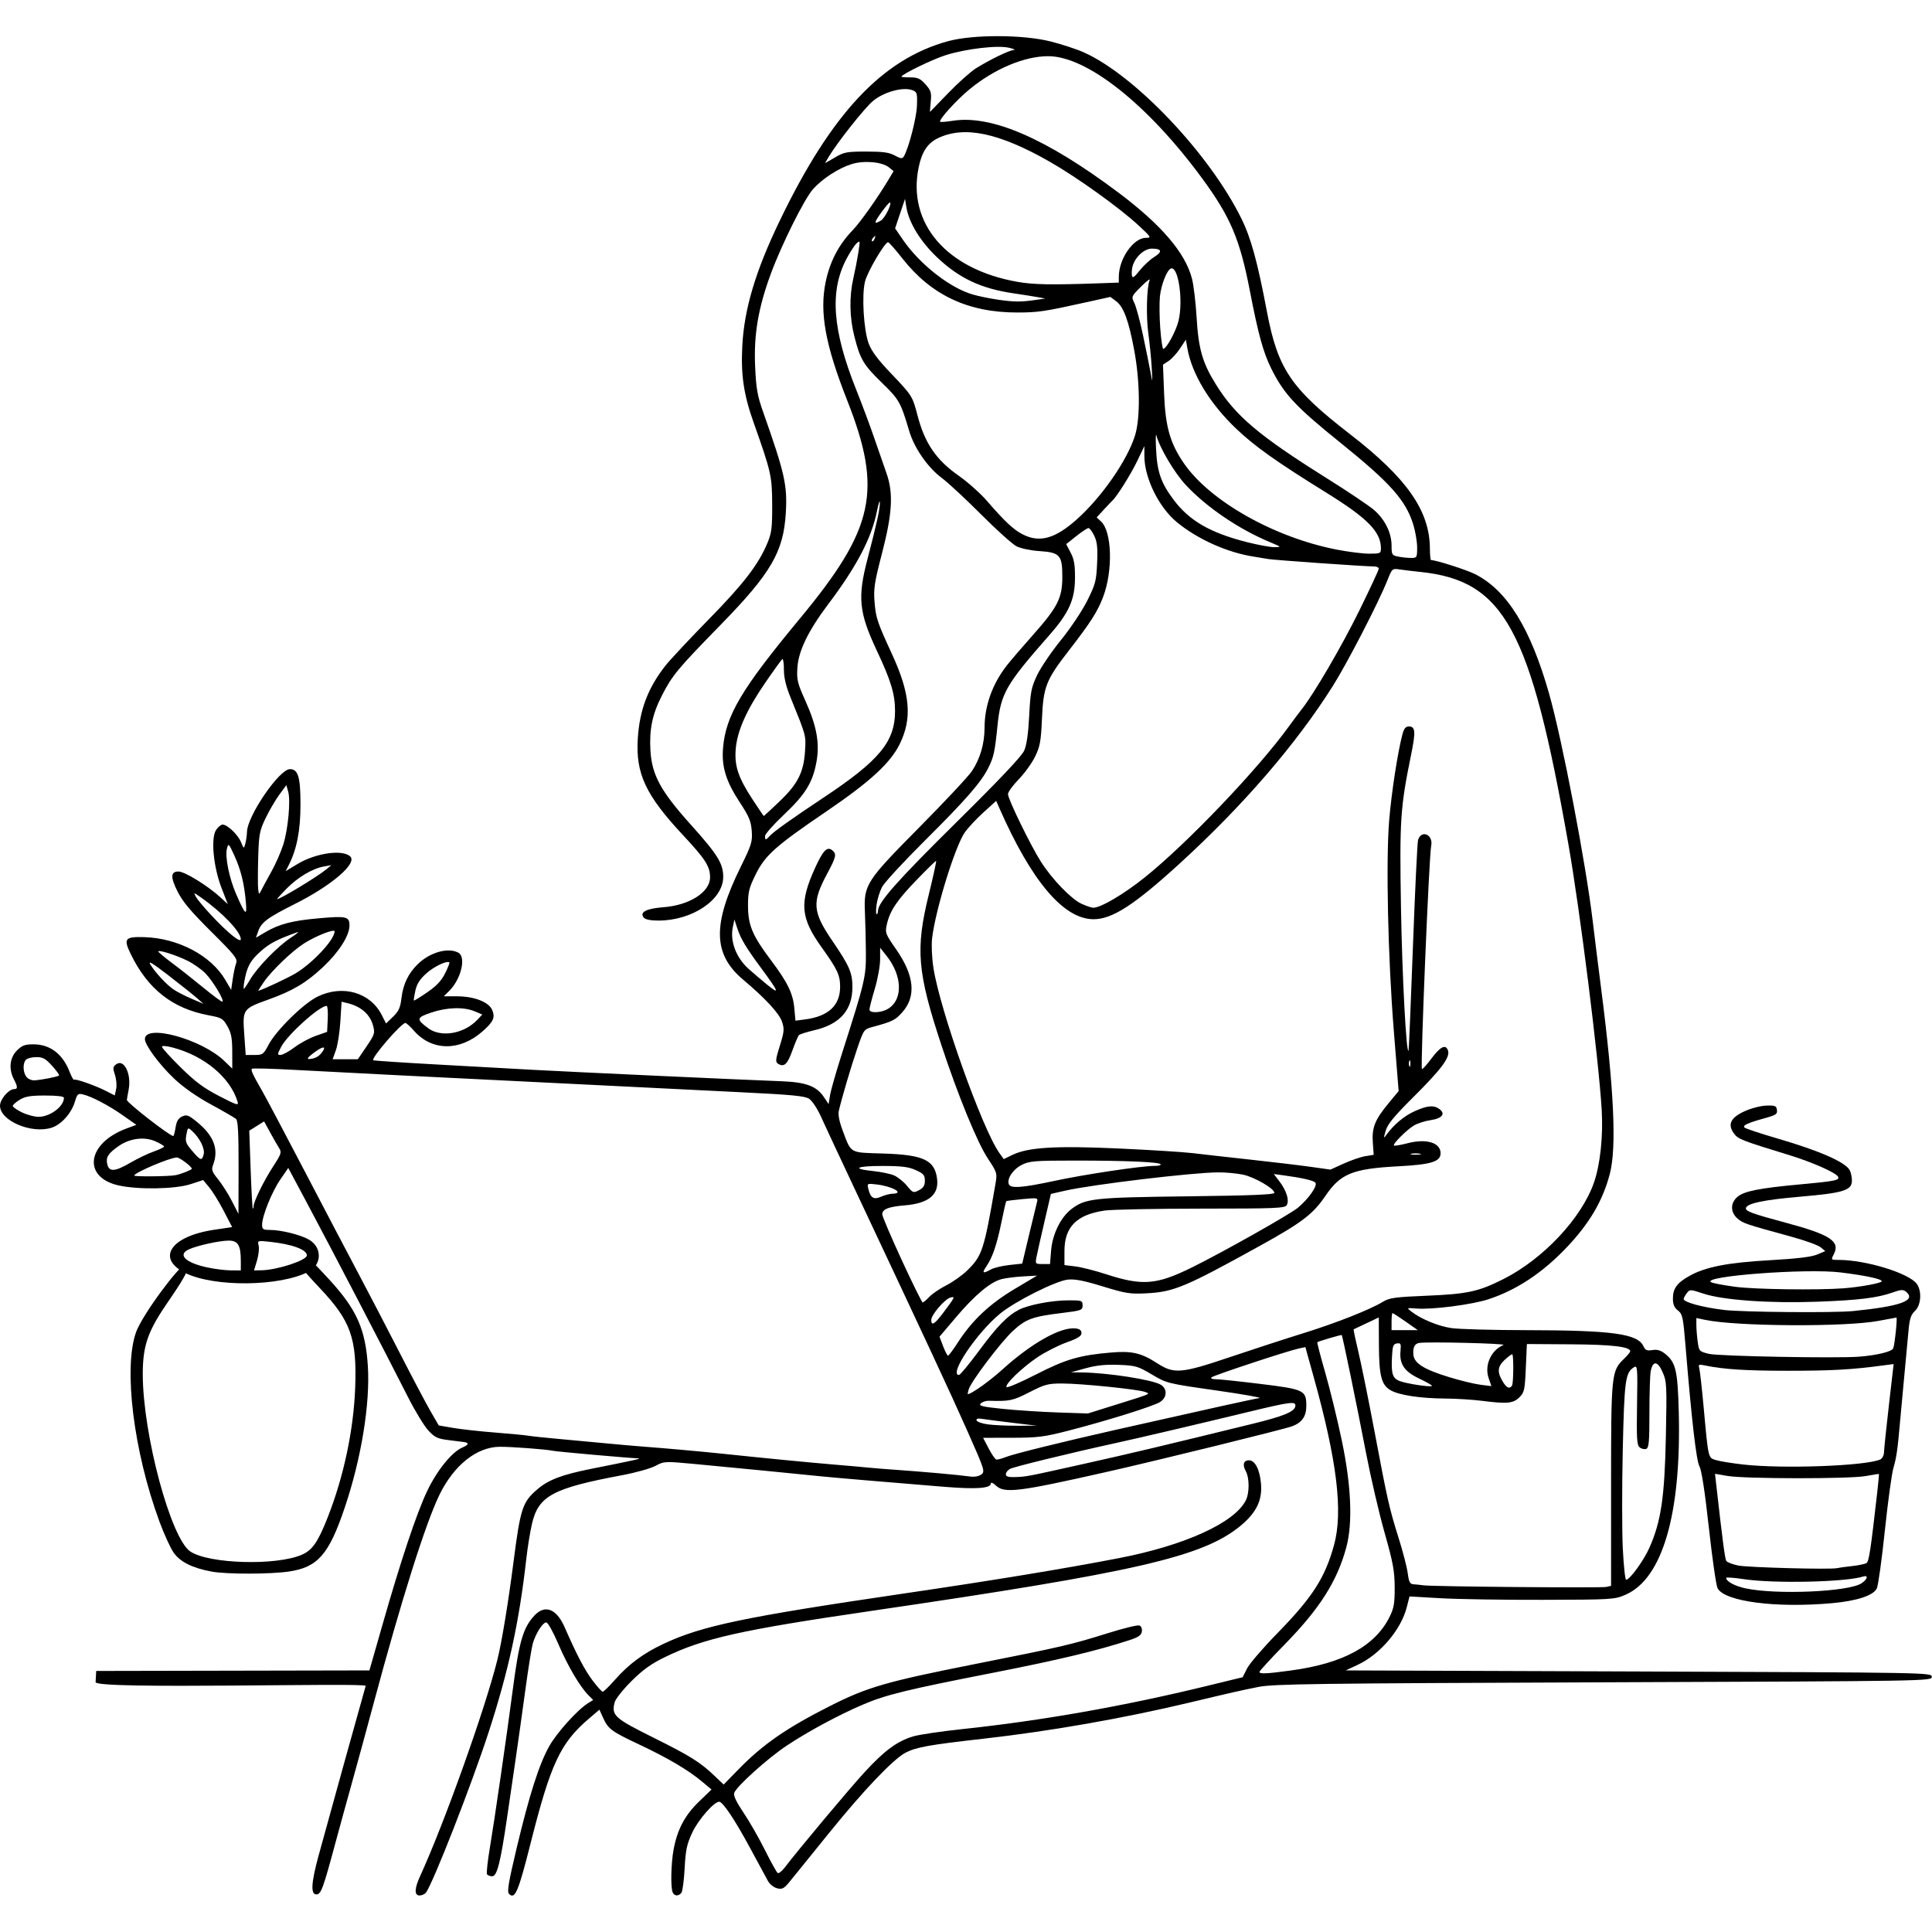 <svg xmlns="http://www.w3.org/2000/svg" xmlns:xlink="http://www.w3.org/1999/xlink" width="500" zoomAndPan="magnify" viewBox="0 0 375 375" height="500" preserveAspectRatio="xMidYMid meet" version="1.2"><g id="e01813aaf7"><path style=" stroke:none;fill-rule:nonzero;fill:#000000;fill-opacity:1;" d="M 132.258 367.395 C 132.484 367.109 132.766 364.965 132.891 362.633 C 133.078 359.055 133.309 357.969 134.367 355.703 C 135.535 353.203 138.609 349.688 139.602 349.715 C 140.309 349.734 142.68 353.289 145.621 358.746 C 147.176 361.621 148.723 364.484 149.062 365.102 C 149.402 365.719 150.199 366.355 150.832 366.516 C 151.832 366.766 152.16 366.586 153.312 365.184 C 154.039 364.293 157.453 360.074 160.898 355.812 C 167.602 347.508 173.453 341.371 175.793 340.18 C 177.891 339.113 180.344 338.676 190.84 337.488 C 203.945 336.008 218.023 333.535 231.016 330.438 C 238.855 328.566 240.953 328.09 244.25 327.434 C 247.16 326.852 255.246 326.742 311.258 326.535 C 374.602 326.301 374.957 326.293 374.957 325.469 C 374.957 324.648 374.613 324.641 318.082 324.434 L 261.211 324.227 L 263.535 323.137 C 267.887 321.094 271.926 316.352 273.051 311.965 L 273.586 309.867 L 279.602 310.215 C 282.906 310.406 291.848 310.547 299.469 310.527 C 312.98 310.492 313.383 310.465 315.516 309.535 C 322.695 306.41 326.355 293.859 325.848 274.078 C 325.641 265.977 325.266 264.398 323.16 262.742 C 322.336 262.09 321.652 261.895 320.719 262.047 C 319.668 262.219 319.348 262.082 319 261.32 C 317.887 258.875 313.02 258.207 296.16 258.184 C 289.676 258.176 283.188 257.996 281.738 257.785 C 279.168 257.414 275.801 256.023 273.926 254.559 C 273.004 253.84 273.012 253.832 274.922 253.984 C 278.016 254.23 285.781 253.227 288.977 252.164 C 294.336 250.383 299.262 247.145 303.84 242.383 C 308.465 237.574 311.105 233.109 312.484 227.77 C 313.805 222.645 313.277 211.398 310.812 192.141 C 310.227 187.586 309.484 181.625 309.16 178.891 C 307.805 167.504 303.227 143.613 300.68 134.645 C 297.078 121.949 292.531 114.594 286.34 111.453 C 284.668 110.605 278.742 108.711 277.762 108.711 C 277.645 108.711 277.547 107.73 277.543 106.535 C 277.527 99.168 273.125 92.848 262.039 84.273 C 250.566 75.402 248.02 71.641 245.902 60.441 C 244.082 50.828 242.809 46.184 240.965 42.441 C 234.77 29.871 220.309 14.613 210.375 10.168 C 208.988 9.547 206.082 8.59 203.922 8.047 C 198.559 6.695 188.848 6.672 184.008 7.996 C 171.238 11.496 161.375 22.023 151.332 42.875 C 146.664 52.57 144.461 59.922 144.082 67.098 C 143.781 72.742 144.344 76.566 146.273 82.004 C 149.684 91.621 149.855 92.383 149.879 97.945 C 149.898 102.395 149.773 103.43 148.977 105.348 C 147.223 109.562 144.387 113.262 137.566 120.219 C 133.832 124.027 130.051 128.074 129.156 129.211 C 125.766 133.527 124.148 137.793 123.797 143.332 C 123.367 150.18 125.309 154.324 132.59 162.121 C 136.91 166.75 137.824 168.176 137.824 170.289 C 137.824 173.164 133.848 175.707 128.758 176.094 C 125.438 176.344 124.086 177.062 124.953 178.109 C 125.262 178.477 126.277 178.684 127.789 178.684 C 134.324 178.684 140.312 174.691 140.375 170.285 C 140.41 167.668 139.32 165.891 134.141 160.129 C 128.227 153.551 126.523 150.426 126.246 145.637 C 126.012 141.555 126.625 138.621 128.469 135.016 C 130.488 131.07 131.5 129.855 139.816 121.34 C 149.664 111.258 152.078 107.117 152.527 99.539 C 152.844 94.188 152.312 91.824 148.113 79.934 C 146.992 76.762 146.762 75.43 146.566 71.031 C 146.301 64.949 147.168 59.82 149.578 53.242 C 151.691 47.488 156.141 38.559 157.832 36.684 C 159.684 34.633 162.801 32.621 165.344 31.84 C 167.727 31.105 171.227 31.418 172.543 32.484 L 173.445 33.219 L 172.449 34.883 C 170.254 38.547 166.969 43.168 165.453 44.738 C 162.805 47.473 161.094 50.754 160.27 54.68 C 159.035 60.578 160.176 66.898 164.418 77.656 C 171.348 95.223 169.758 102.578 155.23 120.098 C 143.906 133.75 140.871 138.867 140.344 145.168 C 140.035 148.816 140.906 151.648 143.598 155.746 C 145.391 158.477 145.773 159.395 145.914 161.293 C 146.062 163.383 145.887 163.961 143.754 168.293 C 138.258 179.441 138.387 185.215 144.23 190.141 C 148.574 193.797 151.262 196.711 151.801 198.344 C 152.262 199.746 152.211 200.285 151.359 203 C 150.535 205.629 150.484 206.125 150.996 206.457 C 152.168 207.207 152.844 206.602 153.789 203.938 C 154.316 202.461 154.895 201.102 155.074 200.918 C 155.258 200.734 156.598 200.309 158.051 199.969 C 163.027 198.812 165.453 196.066 165.453 191.586 C 165.453 188.812 164.879 187.492 161.578 182.648 C 157.715 176.984 157.566 175.164 160.52 169.648 C 162.297 166.328 162.426 165.77 161.574 165.066 C 160.566 164.227 159.781 165.008 158.227 168.418 C 155.125 175.215 155.355 178.125 159.461 183.852 C 162.551 188.16 163.066 189.262 163.066 191.551 C 163.066 195.148 160.793 197.273 156.305 197.863 L 154.398 198.113 L 154.18 195.719 C 153.918 192.812 152.883 190.691 149.617 186.344 C 146.043 181.594 145.195 179.574 145.188 175.816 C 145.188 173.113 145.367 172.379 146.691 169.695 C 148.512 166.008 150.543 164.199 160.375 157.516 C 168.867 151.742 172.816 148.117 174.637 144.418 C 177.094 139.422 176.68 134.641 173.121 126.93 C 170.277 120.762 169.996 119.918 169.746 116.809 C 169.543 114.27 169.734 113.023 171.207 107.355 C 173.215 99.602 173.43 95.684 172.055 91.824 C 171.59 90.523 170.539 87.5 169.723 85.109 C 168.906 82.715 167.324 78.477 166.207 75.684 C 161.562 64.078 160.996 56.504 164.301 50.246 C 164.984 48.949 165.867 47.594 166.266 47.234 C 166.945 46.617 166.965 46.715 166.613 48.973 C 166.41 50.285 165.973 52.539 165.641 53.977 C 164.816 57.562 164.887 61.605 165.844 65.348 C 166.973 69.77 167.602 70.82 171.227 74.344 C 174.516 77.535 174.816 78.066 176.473 83.645 C 177.457 86.965 180.062 90.727 182.785 92.758 C 184.016 93.672 187.457 96.871 190.438 99.859 C 193.418 102.848 196.508 105.625 197.305 106.031 C 198.121 106.449 200.051 106.855 201.734 106.965 C 205.738 107.227 206.195 107.738 206.195 111.961 C 206.195 116.09 205.309 117.832 200.414 123.344 C 198.359 125.656 196.098 128.293 195.391 129.207 C 192.605 132.789 191.113 136.984 191.102 141.242 C 191.098 144.355 190.246 147.273 188.645 149.676 C 187.969 150.688 183.438 155.531 178.578 160.441 C 168.074 171.047 167.648 171.707 167.879 177.027 C 167.965 178.965 168.051 182.504 168.07 184.895 C 168.105 189.621 167.883 190.57 163.402 204.562 C 162.309 207.98 161.281 211.57 161.121 212.539 L 160.828 214.305 L 159.93 212.953 C 158.508 210.816 156.441 210.047 151.633 209.867 C 143.66 209.57 111.016 208.066 103.613 207.66 C 99.52 207.434 90.863 206.953 84.383 206.594 C 77.898 206.234 72.527 205.875 72.445 205.793 C 72.012 205.363 77.887 198.559 78.691 198.559 C 78.879 198.559 79.629 199.242 80.359 200.074 C 83.82 204.023 89.23 204.078 93.629 200.215 C 95.766 198.336 96.145 197.512 95.543 196.055 C 94.891 194.488 92.055 193.383 88.672 193.383 L 86.133 193.383 L 87.18 192.348 C 89.504 190.043 90.531 185.754 88.957 184.91 C 86.984 183.852 83.5 184.824 81.141 187.09 C 79.273 188.883 78.246 191.008 77.922 193.738 C 77.707 195.582 77.395 196.27 76.297 197.336 L 74.934 198.656 L 74.094 197.004 C 71.848 192.602 66.469 191.07 61.609 193.457 C 58.879 194.797 53.586 200.012 52.117 202.805 C 51.141 204.664 50.992 204.77 49.387 204.77 L 47.691 204.77 L 47.41 200.781 C 47.066 195.887 47.117 195.809 52.062 194.027 C 56.887 192.285 59.402 190.789 62.691 187.711 C 65.781 184.816 67.828 181.605 67.832 179.645 C 67.836 177.887 67.27 177.758 61.801 178.246 C 56.711 178.699 54.203 179.355 51.52 180.926 L 49.676 182.012 L 50.094 180.812 C 50.719 179.012 51.855 178.16 57.289 175.43 C 64.355 171.879 69.344 167.609 68 166.262 C 66.559 164.82 61.312 165.555 57.754 167.699 L 55.441 169.094 L 56.008 167.988 C 57.605 164.879 58.324 161.219 58.324 156.168 C 58.324 150.812 57.867 149.289 56.273 149.289 C 54.223 149.289 48.039 158.309 47.941 161.453 C 47.918 162.164 47.77 163.203 47.613 163.766 C 47.332 164.785 47.328 164.785 46.773 163.449 C 46.172 161.992 44.133 160.051 43.203 160.051 C 42.883 160.051 42.312 160.527 41.934 161.105 C 40.891 162.699 41.422 168.289 43.004 172.363 L 44.219 175.496 L 42.895 174.27 C 40.398 171.965 35.871 169.16 34.637 169.16 C 33.129 169.16 33.066 170.223 34.406 172.93 C 35.414 174.969 36.922 176.777 40.953 180.789 C 45.645 185.453 46.152 186.098 45.832 186.969 C 45.633 187.504 45.336 188.887 45.172 190.039 L 44.867 192.137 L 43.738 190.207 C 40.965 185.465 34.578 182.094 28 181.898 C 24.23 181.789 23.918 182.184 25.391 185.211 C 28.703 192.008 33.496 195.766 40.535 197.074 C 43.035 197.539 43.289 197.688 44.148 199.207 C 44.887 200.512 45.074 201.496 45.078 204.129 L 45.086 207.422 L 43.535 205.926 C 39.164 201.703 28.125 198.668 28.125 201.688 C 28.125 202.855 30.973 206.691 33.84 209.398 C 35.617 211.07 38.191 212.871 40.957 214.375 C 43.344 215.672 45.523 216.934 45.809 217.184 C 46.195 217.523 46.32 219.934 46.309 226.629 L 46.285 235.617 L 45.016 233.133 C 44.32 231.77 43.117 229.871 42.348 228.922 C 41.133 227.426 41 227.047 41.363 226.102 C 42.5 223.102 41.527 220.469 38.293 217.82 C 36.598 216.426 36.258 216.297 35.359 216.707 C 34.617 217.047 34.273 217.613 34.078 218.836 C 33.934 219.754 33.73 220.504 33.629 220.504 C 32.949 220.504 24.598 214.008 24.625 213.5 C 24.633 213.367 24.789 212.473 24.969 211.508 C 25.547 208.465 24.078 205.461 22.559 206.574 C 21.902 207.051 21.871 207.301 22.312 208.637 C 22.59 209.473 22.691 210.711 22.543 211.391 L 22.273 212.625 L 20.566 211.75 C 18.473 210.684 14.613 209.328 14.363 209.578 C 14.266 209.676 13.871 208.961 13.492 207.988 C 12.145 204.551 9.699 202.703 6.484 202.703 C 4.828 202.703 4.281 202.906 3.277 203.91 C 1.887 205.305 1.656 207.492 2.691 209.477 C 3.457 210.945 3.469 211.395 2.75 211.395 C 1.691 211.395 0 213.379 0 214.617 C 0 217.551 6.164 220.16 10.055 218.875 C 11.914 218.262 13.871 216.07 14.531 213.859 C 14.988 212.336 15.141 212.195 16.102 212.426 C 17.816 212.832 21.109 214.559 23.883 216.512 L 26.465 218.328 L 24.504 219.059 C 16.867 221.906 15.957 228.488 22.984 230.082 C 26.766 230.941 34.023 230.82 36.984 229.848 L 39.43 229.047 L 40.602 230.453 C 41.246 231.227 42.516 233.281 43.418 235.02 L 45.059 238.18 L 41.539 238.703 C 33.098 239.961 30.254 244.258 35.984 247.094 C 41.582 249.863 54.32 249.727 59.895 246.84 C 62.496 245.492 62.555 242.121 60 240.629 C 58.391 239.688 54.605 238.738 52.43 238.73 C 51.059 238.727 50.875 238.605 50.875 237.707 C 50.875 236.027 52.777 231.312 54.418 228.93 L 55.953 226.699 L 59.441 233.23 C 64.57 242.836 74.277 261.477 79.301 271.383 C 80.617 273.973 82.344 276.797 83.141 277.656 C 84.395 279.012 84.918 279.258 87.07 279.523 C 88.434 279.691 89.777 279.859 90.055 279.898 C 91.098 280.043 90.984 280.449 89.762 280.957 C 87.727 281.801 84.809 285.41 82.895 289.445 C 80.84 293.789 77.832 302.793 74.25 315.324 L 71.703 324.227 L 18.672 324.332 L 18.555 326.504 C 18.473 328.004 71.188 326.543 70.98 327.23 C 70.633 328.363 63.066 355.625 61.816 360.25 C 60.395 365.508 60.273 367.703 61.406 367.703 C 62.309 367.703 62.691 366.664 65.145 357.559 C 65.91 354.711 67.297 349.684 68.219 346.379 C 69.145 343.078 71.102 335.902 72.57 330.438 C 77.902 310.566 82.617 295.637 85.289 290.156 C 88.105 284.383 92.531 280.855 96.996 280.82 C 99.281 280.805 106.035 281.312 107.336 281.598 C 108.117 281.77 121.832 282.988 123.801 283.062 C 124.684 283.094 123.715 283.312 114.609 285.129 C 109.051 286.242 106.441 287.238 104.297 289.078 C 101.406 291.555 101.012 292.758 99.664 303.234 C 98.66 311.047 97.387 318.766 96.543 322.156 C 94.168 331.711 86.254 353.867 81.531 364.184 C 80.434 366.578 80.398 367.91 81.434 367.91 C 81.863 367.91 82.402 367.68 82.641 367.395 C 83.938 365.824 91.527 346.438 94.848 336.207 C 98.727 324.266 100.785 314.762 102.164 302.488 C 102.406 300.324 102.902 297.289 103.262 295.742 C 104.523 290.348 107.301 288.855 120.754 286.336 C 123.352 285.852 126.258 285.039 127.211 284.531 C 128.914 283.621 129.027 283.617 134.684 284.145 C 141.301 284.766 157.012 286.297 159.453 286.562 C 161.285 286.762 173.305 287.781 183.238 288.586 C 189.602 289.098 192.34 288.895 192.34 287.906 C 192.34 287.648 192.77 287.844 193.297 288.34 C 194.969 289.91 197.59 289.59 214.848 285.691 C 224.668 283.477 249.332 277.402 250.824 276.832 C 252.723 276.113 253.555 274.906 253.555 272.883 C 253.555 269.855 253.145 269.66 244.641 268.617 C 240.559 268.117 236.668 267.707 235.996 267.707 C 235.258 267.707 234.934 267.562 235.172 267.336 C 235.582 266.945 249.953 262.199 252.117 261.738 L 253.371 261.473 L 254.934 267.086 C 259.527 283.539 260.727 293.426 258.922 299.941 C 257.172 306.27 254.742 310.043 247.965 316.98 C 245.18 319.828 242.52 322.922 242.051 323.852 L 241.195 325.551 L 234.195 327.254 C 218.074 331.18 202.152 333.988 186.758 335.621 C 182.66 336.055 178.371 336.691 177.223 337.039 C 174.129 337.969 171.633 339.816 167.758 344.043 C 164.75 347.32 155.152 358.781 152.285 362.52 C 151.754 363.211 151.156 363.676 150.953 363.551 C 150.754 363.426 149.637 361.422 148.477 359.098 C 147.316 356.77 145.441 353.5 144.312 351.828 C 142.945 349.809 142.34 348.535 142.5 348.023 C 142.895 346.777 149.09 341.203 152.789 338.766 C 156.984 335.996 162.859 332.84 167.465 330.871 C 171.961 328.949 175.98 327.969 192.754 324.684 C 205.379 322.211 213.066 320.371 219.227 318.352 C 220.992 317.77 221.531 317.395 221.633 316.668 C 221.707 316.133 221.508 315.637 221.16 315.504 C 220.828 315.375 218.164 316.02 215.238 316.934 C 207.742 319.273 206.387 319.59 189.102 323.02 C 172.066 326.402 168.375 327.465 161.223 331.074 C 152.711 335.367 148.098 338.551 143.34 343.43 L 140.461 346.383 L 138.789 344.785 C 135.887 342.016 134.078 340.883 126.82 337.27 C 119.25 333.504 118.66 332.969 119.301 330.422 C 119.461 329.781 120.926 327.934 122.566 326.305 C 124.805 324.078 126.402 322.934 129.055 321.648 C 136.598 317.988 143.73 316.391 169.176 312.668 C 220.535 305.148 233.453 302.176 240.734 296.199 C 243.863 293.629 245.051 291.191 244.754 287.934 C 244.508 285.203 243.594 283.441 242.422 283.441 C 241.375 283.441 241.117 284.305 241.797 285.535 C 242.539 286.871 242.535 289.82 241.793 291.258 C 239.547 295.609 229.93 299.973 217.156 302.438 C 206.5 304.496 192.82 306.746 175.379 309.309 C 144.512 313.848 136.324 315.555 128.91 319.012 C 124.914 320.875 122.062 322.977 119.32 326.09 C 118.215 327.344 117.164 328.367 116.988 328.367 C 116.809 328.367 115.914 327.375 115.004 326.16 C 113.465 324.109 111.969 321.254 109.578 315.805 C 108.02 312.254 105.773 311.391 103.738 313.566 C 101.527 315.934 100.75 318.617 99.504 328.16 C 98.395 336.648 95.984 353.277 95.105 358.508 C 94.652 361.195 94.391 363.57 94.527 363.789 C 94.66 364.008 95.117 364.184 95.539 364.184 C 96.473 364.184 97.145 361.52 98.422 352.797 C 98.891 349.609 99.641 344.484 100.09 341.41 C 100.539 338.336 101.375 332.375 101.949 328.16 C 102.52 323.949 103.176 319.848 103.402 319.051 C 103.961 317.086 105.34 314.91 106.023 314.91 C 106.34 314.91 107.355 316.723 108.359 319.07 C 110.172 323.32 112.555 327.379 114.211 329.035 L 115.137 329.965 L 114.133 330.59 C 112.086 331.863 108.062 336.332 106.598 338.949 C 104.633 342.465 102.758 348.336 100.285 358.703 C 98.715 365.293 98.395 367.199 98.789 367.594 C 99.953 368.758 100.598 367.254 102.992 357.762 C 106.879 342.363 108.762 338.328 114.246 333.641 L 116.344 331.848 L 117.059 333.422 C 118.043 335.602 118.676 336.07 124.09 338.617 C 129.578 341.199 133.598 343.57 136.246 345.789 L 138.105 347.344 L 135.645 349.719 C 132.922 352.344 131.461 355.113 130.738 359.023 C 130.254 361.656 130.145 366.215 130.547 367.258 C 130.848 368.043 131.691 368.109 132.258 367.395 Z M 244.457 324.52 C 244.457 324.34 246.66 321.938 249.355 319.184 C 256.137 312.258 259.504 306.969 261.297 300.418 C 262.586 295.719 262.293 288.445 260.457 279.668 C 259.621 275.652 258.172 269.723 257.242 266.488 C 256.312 263.254 255.613 260.562 255.691 260.516 C 256.008 260.312 260.344 259.043 260.43 259.129 C 260.586 259.289 263.375 272.805 265.141 281.992 C 266.062 286.777 267.688 293.762 268.754 297.52 C 270.395 303.312 270.691 304.922 270.707 308.078 C 270.719 311.203 270.562 312.129 269.73 313.809 C 266.914 319.484 260.762 322.844 250.664 324.227 C 245.867 324.883 244.457 324.949 244.457 324.52 Z M 276.305 307.711 C 275.738 307.629 274.879 307.539 274.395 307.512 C 273.664 307.469 273.473 307.109 273.242 305.367 C 273.09 304.219 272.309 301.191 271.508 298.641 C 269.652 292.73 269.34 291.359 266.793 277.852 C 265.633 271.703 264.223 264.738 263.656 262.375 C 263.09 260.012 262.68 258.051 262.746 258.02 C 262.809 257.992 263.934 257.457 265.242 256.84 L 267.621 255.711 L 267.645 260.984 C 267.672 267.027 268.125 268.809 269.895 269.836 C 271.547 270.797 275.633 271.422 280.441 271.453 C 282.605 271.469 285.863 271.668 287.68 271.902 C 292.543 272.523 293.719 272.41 294.918 271.211 C 295.871 270.262 295.973 269.797 296.16 265.527 L 296.367 260.875 L 304.898 260.93 C 312.867 260.98 316.43 261.398 316.43 262.281 C 316.43 262.449 315.879 263.113 315.207 263.758 C 312.77 266.094 312.707 266.723 312.707 288.25 L 312.707 307.816 L 311.777 308.023 C 310.789 308.246 278.062 307.957 276.305 307.711 Z M 314.984 300.562 C 314.82 297.227 314.816 288.609 314.977 281.414 C 315.285 267.84 315.477 266.434 317.152 265.383 C 317.832 264.957 317.867 265.383 317.75 272.668 C 317.641 279.246 317.715 280.48 318.262 280.934 C 318.613 281.227 319.18 281.355 319.527 281.227 C 320.051 281.023 320.152 279.871 320.152 274.191 C 320.152 270.453 320.266 266.828 320.406 266.129 C 320.816 264.062 321.742 264.141 322.707 266.328 C 323.512 268.152 323.547 268.801 323.344 278.848 C 323.105 290.57 322.414 295.27 320.18 300.352 C 319.07 302.871 316.348 306.629 315.629 306.629 C 315.441 306.629 315.152 303.898 314.984 300.562 Z M 195.234 286.148 C 195.234 285.816 195.602 285.348 196.047 285.105 C 196.805 284.699 207.984 281.969 216.535 280.102 C 221.062 279.113 232.113 276.52 242.23 274.074 C 250.672 272.035 251.613 271.922 251.41 272.988 C 251.207 274.039 249.078 274.902 243.008 276.387 C 225.648 280.641 219.676 282.062 210.746 284.055 C 199.051 286.664 199.246 286.625 196.992 286.699 C 195.699 286.742 195.234 286.594 195.234 286.148 Z M 182 285.938 C 179.383 285.707 175.754 285.418 173.934 285.293 C 172.113 285.172 169.785 284.984 168.762 284.883 C 167.738 284.777 164.668 284.504 161.938 284.277 C 157.008 283.863 148.172 283.004 140.637 282.207 C 136.344 281.754 128.742 281.07 124.504 280.758 C 123.023 280.648 119.859 280.367 117.473 280.137 C 115.082 279.902 110.988 279.523 108.371 279.289 C 105.754 279.055 103.148 278.781 102.582 278.676 C 102.012 278.574 99.129 278.297 96.168 278.062 C 93.211 277.832 89.527 277.422 87.977 277.16 L 85.164 276.676 L 83.582 273.953 C 82.715 272.453 80 267.316 77.551 262.531 C 75.102 257.75 71.562 250.949 69.688 247.418 C 67.812 243.891 63.113 234.945 59.25 227.543 C 55.387 220.145 51.637 213.062 50.918 211.809 C 49.039 208.547 48.645 207.695 48.898 207.445 C 49.02 207.32 52.816 207.422 57.34 207.672 C 61.863 207.918 70.957 208.391 77.555 208.719 C 121.297 210.895 132.688 211.461 143.676 211.996 C 153.695 212.484 156.223 212.727 157.059 213.277 C 157.629 213.652 158.652 215.195 159.336 216.715 C 160.02 218.23 162.684 223.941 165.258 229.406 C 179.824 260.363 184.484 270.367 187.695 277.594 C 191.137 285.344 191.23 285.633 190.453 286.203 C 189.949 286.574 189.109 286.711 188.203 286.578 C 187.406 286.457 184.613 286.172 182 285.938 Z M 191.891 281.133 L 190.82 279.078 L 196.441 279.07 C 201.395 279.059 202.672 278.902 207.23 277.73 C 214.809 275.785 223.957 272.926 225.188 272.117 C 226.539 271.23 226.609 269.605 225.328 268.789 C 223.785 267.809 215.016 266.441 209.918 266.391 L 207.852 266.367 L 210.746 265.574 C 212.836 265 214.621 264.82 217.156 264.918 C 220.43 265.047 220.875 265.18 223.574 266.785 C 226.449 268.496 226.559 268.527 235.984 269.871 C 241.211 270.617 245.027 271.289 244.457 271.363 C 243.523 271.484 234.086 273.57 216.949 277.438 C 206.074 279.895 196.727 282.207 195.234 282.809 C 194.438 283.133 193.602 283.348 193.375 283.293 C 193.145 283.234 192.477 282.262 191.891 281.133 Z M 191.75 276.473 C 190.633 276.32 189.645 275.973 189.555 275.699 C 189.438 275.355 189.805 275.27 190.762 275.422 C 191.516 275.543 194.18 275.883 196.684 276.184 L 201.23 276.727 L 197.508 276.738 C 195.461 276.742 192.871 276.621 191.75 276.473 Z M 194.691 273.469 C 190.609 273.047 189.898 272.875 190.359 272.41 C 190.664 272.105 191.375 271.867 191.938 271.887 C 195.984 272.008 196.582 271.883 199.801 270.234 C 202.797 268.703 203.418 268.535 206.156 268.535 C 209.801 268.535 220.934 269.664 222.23 270.168 C 223.332 270.59 223.707 270.426 216.535 272.672 L 211.16 274.355 L 205.367 274.16 C 202.184 274.055 197.379 273.742 194.691 273.469 Z M 188.023 269.676 C 188.52 268.082 194.332 260.406 196.645 258.293 C 199.137 256.012 200.41 255.547 206.094 254.852 C 209.926 254.383 210.125 254.309 210.125 253.371 C 210.125 252.434 210 252.387 207.332 252.395 C 204.129 252.402 199.613 253.27 197.758 254.23 C 195.531 255.383 193.531 257.441 189.996 262.223 C 188.102 264.785 186.367 266.879 186.137 266.879 C 184.094 266.879 189.555 258.73 194.117 254.973 C 196.996 252.605 204.891 248.637 207.242 248.375 C 208.625 248.223 210.348 248.559 214.055 249.695 C 218.527 251.066 219.367 251.199 222.535 251.031 C 227.836 250.758 230.035 249.836 244.41 241.891 C 252.742 237.285 254.852 235.68 257.293 232.078 C 260.199 227.797 262.559 226.844 271.426 226.375 C 277.805 226.039 279.617 225.48 279.617 223.84 C 279.617 221.781 276.852 220.949 273.191 221.906 C 271.852 222.254 270.668 222.453 270.562 222.344 C 270.277 222.059 272.996 219.336 274.445 218.457 C 275.129 218.043 276.582 217.578 277.676 217.418 C 279.898 217.102 280.637 216.18 279.398 215.27 C 278.297 214.465 277.043 214.574 274.559 215.695 C 272.535 216.609 270.516 218.305 269.078 220.297 C 268.547 221.039 268.535 220.949 268.961 219.469 C 269.328 218.207 270.574 216.684 274.227 213.051 C 279.738 207.57 281.477 205.25 281.066 203.949 C 280.637 202.598 279.602 203.094 277.801 205.508 C 276.91 206.703 276.098 207.598 275.996 207.496 C 275.676 207.176 277.379 166.129 277.789 164.191 C 278.25 162.027 275.906 160.957 275.246 163.031 C 275.102 163.488 274.652 172.836 274.246 183.801 C 273.844 194.766 273.461 203.828 273.398 203.941 C 272.965 204.746 272.156 189.484 271.93 176.199 C 271.641 159.141 271.801 156.734 273.891 146.508 C 274.816 141.977 274.734 141.004 273.441 141.004 C 272.836 141.004 272.504 141.422 272.203 142.559 C 271.301 145.973 270.094 153.777 269.645 159.145 C 268.984 167.027 269.395 185.852 270.539 200.094 L 271.477 211.773 L 269.492 214.172 C 266.859 217.355 266.254 218.883 266.465 221.797 L 266.633 224.152 L 265.027 224.41 C 264.145 224.551 262.258 225.195 260.832 225.844 L 258.238 227.02 L 254.348 226.473 C 252.207 226.172 246.918 225.543 242.594 225.07 C 238.273 224.602 233.246 224.035 231.426 223.816 C 229.609 223.598 223.152 223.195 217.082 222.918 C 204.887 222.367 199.574 222.688 196.531 224.156 L 194.824 224.984 L 193.969 223.785 C 190.66 219.133 182.438 196.047 181.18 187.875 C 180.875 185.914 180.766 183.434 180.922 182.102 C 181.566 176.629 185.367 164.312 187.254 161.586 C 187.871 160.695 189.496 158.949 190.867 157.707 L 193.359 155.449 L 193.961 156.82 C 200.199 171.023 206.438 178.398 212.234 178.422 C 215.867 178.438 220.156 175.668 229.016 167.574 C 241.328 156.328 251.621 144.391 258.723 133.117 C 261.516 128.684 267.539 117.023 269.258 112.719 C 270.215 110.32 270.223 110.312 271.711 110.535 C 272.531 110.656 274.32 110.871 275.688 111.012 C 291.973 112.703 297.066 122.059 304.41 163.777 C 306.676 176.645 310.289 205.414 310.887 215.375 C 311.195 220.492 310.602 226.078 309.375 229.57 C 306.953 236.473 299.555 244.352 291.848 248.25 C 286.98 250.707 284.867 251.168 276.914 251.5 C 270.785 251.754 269.684 251.906 268.434 252.668 C 265.926 254.199 259.344 256.801 252.938 258.789 C 249.523 259.848 243.172 261.918 238.824 263.383 C 229.242 266.617 227.898 266.73 224.59 264.594 C 221.512 262.605 219.684 262.18 215.711 262.52 C 209.516 263.051 206.914 263.809 201.148 266.754 C 198.148 268.289 195.551 269.406 195.383 269.238 C 194.926 268.777 198.379 265.445 201.43 263.402 C 202.914 262.41 205.43 261.133 207.023 260.562 C 209.203 259.781 209.918 259.332 209.918 258.75 C 209.918 258.215 209.566 257.938 208.77 257.848 C 205.891 257.516 200.207 260.707 194.57 265.816 C 192.121 268.039 188.566 270.574 187.863 270.602 C 187.793 270.605 187.863 270.188 188.023 269.676 Z M 291.855 268.434 C 290.551 266.414 290.594 265.32 292.035 263.969 C 292.773 263.281 293.453 262.789 293.543 262.879 C 293.82 263.156 293.77 268.473 293.484 268.934 C 293.062 269.613 292.508 269.441 291.855 268.434 Z M 271.648 268.051 C 270.289 267.52 270.012 266.637 270.184 263.344 C 270.289 261.23 270.43 260.859 271.148 260.758 C 271.891 260.648 271.969 260.824 271.836 262.254 C 271.598 264.758 272.586 266.215 275.453 267.574 C 276.809 268.219 277.93 268.852 277.941 268.988 C 277.969 269.328 273.039 268.594 271.648 268.051 Z M 281.246 267.293 C 276.34 265.785 274.484 264.613 274.336 262.934 C 274.215 261.527 274.586 260.793 275.48 260.66 C 277.312 260.395 292.527 260.77 291.816 261.062 C 289.41 262.062 288.09 265.004 288.941 267.48 L 289.48 269.047 L 287.34 268.777 C 286.164 268.629 283.422 267.961 281.246 267.293 Z M 183.059 261.305 L 182.355 259.453 L 185.617 255.609 C 189.258 251.324 192.238 248.84 194.406 248.277 C 195.203 248.07 197.078 247.832 198.574 247.75 L 201.293 247.598 L 196.922 250.203 C 192.105 253.066 188.68 256.297 185.93 260.555 C 185.02 261.965 184.16 263.125 184.02 263.137 C 183.879 263.145 183.449 262.32 183.059 261.305 Z M 270.102 256.527 C 270.102 255.617 270.188 254.871 270.289 254.871 C 270.395 254.871 271.543 255.617 272.84 256.527 L 275.203 258.184 L 270.102 258.184 Z M 180.758 256.188 C 180.758 255.207 183.387 252.141 184.469 251.855 C 185.449 251.602 185.391 251.723 183.113 254.77 C 181.402 257.051 180.758 257.441 180.758 256.188 Z M 175.031 244.59 C 172.949 240.074 171.242 236.074 171.242 235.703 C 171.242 234.707 172.453 234.223 175.574 233.965 C 180.266 233.582 182.301 231.895 181.879 228.746 C 181.398 225.152 179.219 224.141 171.414 223.898 C 164.773 223.691 165.273 223.977 163.547 219.391 C 162.902 217.68 162.645 216.348 162.812 215.621 C 163.426 212.992 165.141 207.184 166.352 203.629 C 167.648 199.828 167.676 199.789 169.348 199.336 C 173.223 198.281 173.734 198.031 175.09 196.531 C 177.875 193.445 177.5 189.387 173.961 184.297 C 171.828 181.23 171.77 181.066 172.145 179.387 C 172.727 176.777 174.117 174.715 177.992 170.715 C 179.922 168.723 181.59 167.09 181.695 167.09 C 181.801 167.09 181.164 170.012 180.289 173.582 C 177.66 184.25 178.035 188.672 182.758 202.961 C 185.957 212.648 189.668 221.707 191.711 224.82 C 193.582 227.672 193.586 227.676 193.184 229.992 C 190.977 242.746 190.637 243.777 187.68 246.648 C 186.73 247.57 184.922 248.852 183.664 249.488 C 182.406 250.125 180.926 251.133 180.375 251.727 C 179.824 252.316 179.246 252.801 179.094 252.801 C 178.941 252.801 177.113 249.105 175.031 244.59 Z M 214.727 247.336 C 212.594 246.641 209.895 245.957 208.73 245.812 L 206.609 245.551 L 206.609 242.824 C 206.609 238.145 208.98 235.754 214.402 234.969 C 215.805 234.766 224.246 234.598 233.164 234.594 C 247.859 234.586 249.414 234.52 249.766 233.895 C 250.285 232.965 249.707 231.105 248.352 229.324 L 247.246 227.875 L 249.145 228.133 C 252.742 228.621 254.871 229.109 255.305 229.539 C 255.824 230.062 254.059 232.625 251.953 234.398 C 250.445 235.668 237.488 242.973 231.426 245.973 C 224.496 249.398 221.758 249.625 214.727 247.336 Z M 191.414 245.867 C 192.625 244.117 193.477 241.637 194.371 237.258 C 194.82 235.055 195.246 233.203 195.312 233.145 C 195.383 233.082 196.809 232.906 198.477 232.746 C 201.285 232.477 201.496 232.512 201.309 233.211 C 201.195 233.625 200.496 236.508 199.758 239.613 L 198.41 245.266 L 195.891 245.543 C 194.508 245.695 192.906 246.078 192.34 246.398 C 190.785 247.266 190.543 247.129 191.414 245.867 Z M 49.879 244.68 C 50.195 243.625 50.344 242.316 50.203 241.77 C 49.957 240.785 49.977 240.777 52.383 241.035 C 56.68 241.488 59.562 242.547 59.562 243.668 C 59.562 244.617 53.902 246.484 50.812 246.559 L 49.305 246.59 Z M 40.234 246.008 C 35.98 245.094 34.395 243.535 36.668 242.496 C 38.301 241.754 42.594 240.809 44.371 240.801 C 46.195 240.793 46.742 241.703 46.742 244.754 L 46.742 246.59 L 44.777 246.578 C 43.695 246.57 41.652 246.312 40.234 246.008 Z M 201.18 244.004 C 201.32 243.262 202.012 240.199 202.711 237.199 L 203.98 231.738 L 206.742 231.109 C 212.055 229.902 231.559 227.57 236.473 227.555 C 237.887 227.547 240.023 227.746 241.23 227.992 C 243.48 228.453 247.352 230.695 247.352 231.535 C 247.352 231.875 242.68 232.059 230.496 232.207 C 212.32 232.426 210.676 232.605 207.965 234.676 C 205.895 236.254 204.273 239.559 204.02 242.703 L 203.809 245.348 L 202.363 245.348 C 200.961 245.348 200.93 245.312 201.18 244.004 Z M 48.648 226.922 L 48.383 219.469 L 49.82 218.566 L 51.262 217.664 L 52.434 219.809 C 53.078 220.988 53.863 222.355 54.18 222.848 C 54.695 223.656 54.594 223.98 53.043 226.367 C 51.184 229.23 49.234 233.203 49.227 234.137 C 49.223 234.457 49.152 234.645 49.066 234.551 C 48.984 234.453 48.793 231.023 48.648 226.922 Z M 168.547 230.789 C 168.281 229.699 168.301 229.688 170.07 229.891 C 173.25 230.254 175.672 231.656 173.207 231.703 C 172.695 231.715 171.719 231.969 171.039 232.273 C 169.598 232.91 168.977 232.539 168.547 230.789 Z M 173.5 228.133 C 172.773 227.828 170.945 227.453 169.438 227.297 C 165.141 226.855 166.219 226.301 171.348 226.312 C 175.047 226.32 176.359 226.484 177.758 227.121 C 179.262 227.801 179.516 228.098 179.516 229.168 C 179.516 230.109 179.238 230.562 178.379 231.016 C 177.285 231.59 177.195 231.559 176.031 230.148 C 175.367 229.344 174.227 228.434 173.5 228.133 Z M 195.809 229.848 C 195.402 228.785 196.641 226.945 198.336 226.094 C 199.832 225.348 200.82 225.266 208.68 225.266 C 218.664 225.266 225.012 225.543 225.285 225.992 C 225.391 226.164 224.836 226.301 224.055 226.301 C 221.539 226.301 210.504 227.953 204.75 229.191 C 198.371 230.559 196.145 230.723 195.809 229.848 Z M 26.059 228.176 C 26.059 227.621 33.051 224.652 34.332 224.668 C 34.895 224.672 37.227 226.434 37.227 226.852 C 37.227 227.062 35.293 227.836 34.125 228.094 C 32.977 228.348 26.059 228.418 26.059 228.176 Z M 20.836 226.031 C 20.492 224.66 20.945 223.918 22.996 222.473 C 25.18 220.934 28.039 220.566 30.207 221.547 C 31.109 221.953 31.852 222.402 31.852 222.543 C 31.852 222.68 30.938 223.121 29.82 223.516 C 28.703 223.914 26.703 224.875 25.371 225.648 C 22.336 227.418 21.207 227.516 20.836 226.031 Z M 37.285 223.371 C 36.07 221.957 35.93 221.562 36.172 220.262 C 36.445 218.805 36.473 218.789 37.266 219.508 C 38.762 220.859 39.809 222.949 39.535 224.039 C 39.199 225.379 38.941 225.301 37.285 223.371 Z M 273.922 223.949 C 274.32 223.844 275.062 223.84 275.578 223.938 C 276.094 224.039 275.77 224.121 274.859 224.129 C 273.949 224.133 273.527 224.051 273.922 223.945 Z M 4.266 215.914 C 3.285 215.438 2.48 214.875 2.48 214.664 C 2.48 214.453 3.086 213.914 3.828 213.461 C 4.895 212.809 5.91 212.641 8.789 212.641 C 11.078 212.641 12.41 212.801 12.41 213.078 C 12.41 214.762 9.723 216.773 7.473 216.777 C 6.691 216.777 5.25 216.391 4.266 215.914 Z M 35.078 207.188 C 33.074 205.211 31.438 203.41 31.438 203.188 C 31.438 202.934 32.254 202.992 33.555 203.336 C 39.648 204.945 44.656 209.113 46.098 213.785 C 46.363 214.648 46.066 214.562 42.555 212.75 C 39.543 211.199 37.938 210.004 35.078 207.188 Z M 5.125 209.016 C 4.438 208.105 4.395 206.336 5.047 205.684 C 5.32 205.41 6.23 205.184 7.066 205.184 C 8.324 205.184 8.855 205.48 10.117 206.879 C 10.957 207.809 11.562 208.652 11.465 208.754 C 11.227 208.992 7.934 209.637 6.664 209.695 C 6.121 209.719 5.43 209.414 5.125 209.016 Z M 273.551 205.91 C 273.664 205.625 273.758 205.859 273.758 206.426 C 273.758 206.996 273.664 207.23 273.551 206.945 C 273.438 206.66 273.438 206.195 273.551 205.91 Z M 65.195 203.84 C 65.543 202.871 65.934 200.359 66.062 198.258 L 66.301 194.434 L 67.379 194.691 C 70.047 195.328 71.816 196.863 72.406 199.051 C 72.805 200.531 72.727 200.781 71.145 203.113 L 69.461 205.598 L 64.562 205.598 Z M 60.391 204.75 C 62.578 202.992 63.633 202.824 62.355 204.438 C 61.805 205.133 60.984 205.52 59.977 205.559 C 59.574 205.574 59.723 205.289 60.391 204.75 Z M 54.559 203.219 C 55.789 200.836 61.992 195.246 63.402 195.246 C 63.586 195.246 63.684 196.379 63.617 197.766 L 63.492 200.285 L 61.297 201.055 C 60.09 201.48 58.23 202.484 57.164 203.285 C 56.094 204.09 54.891 204.75 54.488 204.758 C 53.801 204.77 53.805 204.676 54.559 203.219 Z M 83.129 199.586 C 80.742 197.824 80.801 197.523 83.695 196.543 C 86.754 195.508 90.012 195.41 92.113 196.289 L 93.613 196.918 L 92.66 197.93 C 90.098 200.66 85.633 201.438 83.129 199.586 Z M 168.762 195.941 C 168.762 195.641 169.227 193.836 169.797 191.934 C 170.363 190.031 170.832 187.461 170.832 186.215 L 170.832 183.953 L 172.047 185.488 C 176.066 190.547 174.93 196.348 169.898 196.465 C 169.219 196.48 168.762 196.27 168.762 195.941 Z M 33.586 191.984 C 32.188 190.977 30.156 188.777 29.207 187.25 C 28.668 186.379 29.531 186.887 32.57 189.223 C 34.816 190.949 37.293 192.922 38.078 193.602 L 39.504 194.844 L 37.105 193.816 C 35.785 193.254 34.203 192.43 33.59 191.984 Z M 80.617 192.301 C 80.91 190.973 81.484 190.07 82.758 188.93 C 84.258 187.59 86.742 186.406 87.227 186.805 C 87.312 186.875 86.938 187.824 86.398 188.918 C 85.684 190.359 84.738 191.363 82.934 192.602 C 81.57 193.539 80.398 194.262 80.332 194.207 C 80.27 194.156 80.398 193.297 80.617 192.301 Z M 39.484 191.715 C 37.676 190.227 34.926 188.062 33.379 186.906 C 31.832 185.746 30.633 184.734 30.715 184.652 C 30.988 184.379 34.109 185.371 36.297 186.43 C 37.492 187.008 39.102 188.133 39.879 188.934 C 41.391 190.488 43.719 194.418 43.129 194.418 C 42.934 194.418 41.293 193.203 39.484 191.715 Z M 145.254 188.016 C 142.852 185.828 141.668 182.652 142.242 179.926 L 142.551 178.477 L 143.09 180.133 C 143.773 182.227 144.75 183.859 147.773 187.957 C 151.234 192.648 151.414 193.172 148.855 191.086 C 147.633 190.086 146.012 188.707 145.254 188.016 Z M 51.223 190.59 C 52.75 188.375 56.742 184.555 59.051 183.094 C 61.355 181.641 64.941 180.23 64.941 180.781 C 64.941 182.352 60.875 186.762 57.504 188.848 C 56.105 189.715 51.148 192.047 50.133 192.316 C 50.066 192.336 50.555 191.559 51.223 190.59 Z M 47.41 190.59 C 47.922 187.66 48.531 186.508 50.512 184.727 C 52.297 183.117 53.738 182.359 57.703 180.945 C 58.156 180.785 57.602 181.254 56.469 181.996 C 53.926 183.66 49.934 187.758 48.535 190.145 C 47.961 191.129 47.418 191.934 47.332 191.934 C 47.246 191.934 47.281 191.328 47.41 190.59 Z M 41.023 177.66 C 39.633 176.176 38.285 174.559 38.023 174.07 C 37.555 173.195 37.574 173.195 38.938 174.148 C 43.074 177.035 46.742 180.863 46.742 182.301 C 46.742 183.121 44.191 181.051 41.023 177.66 Z M 170.145 175.578 C 170.285 174.555 170.766 173.016 171.207 172.164 C 171.652 171.309 175.391 167.258 179.516 163.156 C 187.375 155.348 190.438 151.844 191.812 149.078 C 192.891 146.914 193.086 146.012 193.605 140.926 C 194.25 134.582 195.184 132.941 203.668 123.293 C 207.477 118.961 208.633 116.395 208.656 112.23 C 208.672 109.645 208.488 108.555 207.812 107.266 L 206.949 105.617 L 208.906 104.059 C 209.984 103.199 211.051 102.5 211.273 102.5 C 211.5 102.5 212.008 103.176 212.398 104.004 C 212.965 105.191 213.078 106.316 212.949 109.297 C 212.797 112.754 212.633 113.387 211.035 116.59 C 210.059 118.547 207.801 121.926 205.926 124.238 C 204.078 126.512 201.996 129.586 201.297 131.062 C 200.168 133.457 200 134.312 199.766 138.93 C 199.586 142.434 199.27 144.629 198.789 145.711 C 198.316 146.777 193.941 151.402 185.684 159.559 C 174.152 170.949 170.418 175.164 170.418 176.789 C 170.418 177.148 170.297 177.441 170.152 177.441 C 170.008 177.441 170.004 176.605 170.145 175.578 Z M 45.82 173.508 C 44.488 170.449 43.645 166.277 44.047 164.73 C 44.332 163.613 44.387 163.66 45.484 166.055 C 46.754 168.828 47.41 171.492 47.723 175.121 C 47.969 177.953 47.625 177.664 45.82 173.508 Z M 209.918 175.422 C 207.922 174.504 204.238 170.695 202.066 167.297 C 200.066 164.168 195.652 155.121 195.648 154.141 C 195.648 153.734 196.582 152.445 197.723 151.273 C 198.863 150.102 200.297 148.117 200.906 146.863 C 201.875 144.883 202.051 143.918 202.25 139.383 C 202.52 133.316 203.059 131.953 207.387 126.371 C 211.691 120.824 213.023 118.738 214.121 115.848 C 216.047 110.766 215.84 103.203 213.719 101.227 L 212.863 100.426 L 214.285 98.883 C 215.07 98.035 215.82 97.242 215.953 97.125 C 216.77 96.406 219.523 92.004 220.719 89.512 L 222.121 86.582 L 222.121 88.5 C 222.121 92.766 224.934 98.488 228.449 101.371 C 232.504 104.699 238.301 107.285 243.422 108.051 C 244.332 108.188 245.543 108.391 246.113 108.5 C 247.125 108.699 264.855 109.945 266.691 109.949 C 267.203 109.949 267.621 110.145 267.621 110.379 C 267.621 110.613 265.945 114.223 263.895 118.402 C 260.496 125.328 255.062 134.648 252.656 137.676 C 252.129 138.34 251.051 139.781 250.262 140.875 C 244.227 149.254 230.375 163.77 222.121 170.363 C 218.062 173.605 213.625 176.211 212.195 176.191 C 211.852 176.188 210.828 175.84 209.918 175.422 Z M 55.598 172.512 C 57.801 170.273 60.645 168.578 62.871 168.184 L 64.32 167.926 L 63.285 168.777 C 61.543 170.211 54.559 174.434 53.789 174.523 C 53.684 174.535 54.496 173.629 55.598 172.512 Z M 50.117 166.469 C 50.25 161.918 50.371 161.277 51.551 158.809 C 52.262 157.332 53.457 155.281 54.207 154.258 L 55.578 152.398 L 55.934 153.637 C 56.438 155.383 55.922 160.961 54.977 163.949 C 54.539 165.336 53.512 167.684 52.688 169.16 C 51.863 170.641 50.98 172.27 50.723 172.781 C 50.262 173.699 50.254 173.699 50.113 172.574 C 50.035 171.949 50.039 169.203 50.117 166.469 Z M 148.496 162.27 C 148.496 161.898 150.137 160.043 152.141 158.148 C 156.301 154.223 157.734 151.91 158.465 147.938 C 159.141 144.266 158.539 140.941 156.293 135.949 C 154.777 132.582 154.625 131.949 154.773 129.598 C 154.984 126.312 156.895 122.395 160.832 117.172 C 166.27 109.969 169.18 104.398 170.207 99.246 C 170.508 97.73 170.766 96.961 170.781 97.531 C 170.816 98.727 170.199 101.543 168.395 108.441 C 166.414 115.996 166.707 118.875 170.211 126.332 C 172.945 132.145 173.727 134.746 173.727 138.012 C 173.727 143.945 170.707 147.605 159.871 154.801 C 153.789 158.84 150.18 161.406 149.438 162.227 C 148.625 163.125 148.496 163.129 148.496 162.27 Z M 146.07 155.168 C 143.297 150.945 142.539 148.676 142.801 145.406 C 143.082 141.887 144.883 137.84 148.512 132.551 C 150.184 130.113 151.688 128.035 151.855 127.93 C 152.02 127.828 152.156 128.754 152.156 129.988 C 152.156 131.559 152.555 133.203 153.484 135.48 C 156.48 142.836 156.449 142.715 156.258 145.766 C 155.996 149.91 154.855 152.164 151.305 155.551 C 149.664 157.117 148.293 158.395 148.254 158.395 C 148.215 158.395 147.234 156.945 146.07 155.168 Z M 271.395 108.035 C 270.172 107.793 270.102 107.672 270.102 105.891 C 270.102 103.414 268.801 100.797 266.652 98.949 C 265.707 98.137 261.512 95.324 257.332 92.703 C 244.301 84.531 239.809 80.723 236.02 74.637 C 233.383 70.402 232.621 67.746 232.254 61.508 C 232.082 58.66 231.684 55.32 231.363 54.086 C 230.062 49.07 225.422 43.641 217.129 37.414 C 203.059 26.855 192.445 22.254 184.914 23.445 C 183.676 23.641 182.586 23.727 182.492 23.629 C 182.148 23.289 185.574 19.492 188.148 17.363 C 192.957 13.383 198.828 10.906 203.457 10.906 C 210.977 10.906 222.828 20.309 233.316 34.594 C 238.805 42.07 240.66 46.422 242.574 56.332 C 244.254 65.012 245.203 68.449 246.805 71.652 C 249.25 76.535 251.543 78.984 260.184 85.941 C 269.828 93.707 272.848 97.094 274.301 101.77 C 274.723 103.121 275.066 105.145 275.066 106.262 C 275.066 108.227 275.023 108.297 273.875 108.297 C 273.223 108.297 272.105 108.18 271.395 108.035 Z M 259.465 106.68 C 247.332 104.32 234.848 97.273 229.797 89.93 C 227.109 86.027 226.195 82.805 225.949 76.391 L 225.734 70.781 L 226.824 70.066 C 227.422 69.676 228.422 68.582 229.043 67.641 L 230.176 65.93 L 230.457 67.547 C 231.328 72.609 234.844 78.387 240.039 83.301 C 243.633 86.703 247.789 89.648 257.488 95.66 C 265.449 100.598 268.035 103.234 268.035 106.418 C 268.035 107.414 267.918 107.469 265.773 107.469 C 264.531 107.469 261.691 107.113 259.465 106.68 Z M 241.973 105.215 C 234.902 103.41 230.855 101.074 227.824 97.043 C 225.348 93.75 224.602 91.613 224.391 87.18 C 224.297 85.242 224.32 84.031 224.441 84.488 C 225.102 86.957 227.965 91.785 230.172 94.148 C 234.227 98.488 240.434 102.699 246.523 105.242 C 248.758 106.172 248.773 106.191 247.352 106.203 C 246.555 106.211 244.137 105.766 241.973 105.215 Z M 198.512 103.723 C 196.715 102.809 195.035 101.23 191.535 97.188 C 190.293 95.758 187.867 93.594 186.145 92.383 C 181.68 89.254 179.488 86.043 178.062 80.531 C 177.129 76.926 177 76.723 172.945 72.48 C 170.402 69.82 169.164 68.16 168.613 66.684 C 167.633 64.035 167.234 57.289 167.902 54.629 C 168.383 52.727 171.738 47.008 172.375 47.02 C 172.547 47.023 173.785 48.422 175.125 50.129 C 180.734 57.293 187.922 60.676 197.508 60.656 C 201.562 60.648 202.648 60.484 211.273 58.574 L 215.52 57.633 L 216.648 58.473 C 218.09 59.551 219.074 62.211 220.141 67.926 C 221.281 74.016 221.355 81.113 220.32 84.484 C 218.84 89.301 213.871 96.473 209.004 100.812 C 204.797 104.566 201.793 105.398 198.512 103.723 Z M 221.863 65.09 C 221.293 62.391 220.543 59.59 220.199 58.863 C 219.57 57.543 219.57 57.543 221.504 55.609 C 222.566 54.543 223.305 53.992 223.141 54.379 C 222.574 55.73 222.434 61.469 222.887 64.688 C 223.137 66.469 223.43 69.414 223.539 71.238 C 223.727 74.426 223.719 74.465 223.316 72.273 C 223.086 71.02 222.434 67.785 221.863 65.09 Z M 225.207 63.734 C 225.043 61.543 225.016 58.746 225.141 57.512 C 225.375 55.242 226.531 52.34 227.293 52.109 C 228.727 51.672 229.691 58.363 228.754 62.266 C 228.281 64.242 226.391 67.719 225.789 67.719 C 225.633 67.719 225.371 65.926 225.207 63.734 Z M 193.785 58.18 C 192.195 57.953 189.961 57.496 188.824 57.168 C 184.375 55.887 178.535 51.309 175.258 46.539 L 173.738 44.324 L 174.699 41.465 L 175.664 38.605 L 175.926 40.223 C 176.414 43.215 178.641 46.859 181.848 49.91 C 186.148 54.004 190.41 56.012 196.742 56.938 C 198.531 57.199 200.645 57.531 201.438 57.68 L 202.887 57.945 L 201.027 58.215 C 198.148 58.629 196.914 58.625 193.785 58.18 Z M 197.473 54.703 C 183.719 52.281 176.039 43.352 178.32 32.438 C 178.953 29.414 180.066 27.758 182.117 26.789 C 187.254 24.367 193.957 25.797 203.789 31.41 C 209.121 34.457 217.387 40.391 221.031 43.785 C 223.496 46.082 223.535 46.148 222.383 46.168 C 219.961 46.203 217.168 50.246 217.16 53.727 L 217.156 54.852 L 213.332 54.988 C 204.055 55.316 200.605 55.258 197.473 54.703 Z M 219.809 51.773 C 220.27 49.934 222.07 48.258 223.582 48.258 C 225.527 48.258 225.68 48.863 224 49.902 C 223.211 50.391 221.953 51.562 221.207 52.504 C 220.141 53.852 219.82 54.062 219.707 53.484 C 219.629 53.078 219.676 52.309 219.809 51.773 Z M 169.539 46.074 C 169.945 45.668 169.996 45.719 169.77 46.309 C 169.613 46.715 169.383 46.945 169.254 46.816 C 169.129 46.691 169.254 46.355 169.539 46.074 Z M 171.09 41.199 C 171.914 40.051 172.668 39.191 172.766 39.293 C 173.117 39.641 171.723 42.383 170.973 42.82 C 169.559 43.641 169.586 43.297 171.09 41.199 Z M 160.844 30.445 C 162.641 27.492 167.773 21.012 169.43 19.613 C 171.484 17.875 175.215 16.832 177.023 17.484 C 178.008 17.84 178.062 18.012 177.977 20.535 C 177.895 22.91 176.344 28.895 175.418 30.387 C 175.141 30.84 174.82 30.805 173.676 30.18 C 172.582 29.582 171.379 29.418 168.141 29.418 C 164.41 29.418 163.824 29.523 162.145 30.516 C 161.121 31.117 160.238 31.629 160.184 31.652 C 160.133 31.676 160.43 31.133 160.844 30.445 Z M 180.66 19.746 C 180.828 17.965 180.711 17.578 179.641 16.375 C 178.637 15.25 178.129 15.02 176.695 15.02 C 175.746 15.02 174.965 14.961 174.965 14.887 C 174.965 14.449 180.914 11.551 183.484 10.73 C 187.457 9.469 193.645 8.738 195.855 9.27 C 196.766 9.488 197.172 9.684 196.762 9.707 C 195.895 9.754 192.121 11.582 189.445 13.25 C 188.422 13.887 186 16.051 184.066 18.051 C 182.133 20.055 180.531 21.707 180.508 21.727 C 180.484 21.742 180.551 20.852 180.66 19.746 Z M 180.66 19.746 "/><path style=" stroke:none;fill-rule:nonzero;fill:#000000;fill-opacity:1;" d="M 56.039 305.039 C 61.672 304.219 63.832 301.758 66.914 292.625 C 70.133 283.094 71.863 272.477 71.398 265.133 C 70.953 258.078 69.254 254.223 64.098 248.57 C 62.227 246.52 60.555 244.789 60.379 244.719 C 60.031 244.586 58.723 245.773 58.734 246.219 C 58.734 246.371 60.234 248.078 62.066 250.012 C 68.078 256.359 69.289 259.746 68.945 269.273 C 68.645 277.52 66.727 286.594 63.602 294.531 C 61.727 299.293 60.625 300.891 58.594 301.77 C 53.625 303.93 40.629 303.566 36.961 301.16 C 33.164 298.672 27.734 278.473 27.711 266.766 C 27.703 261.379 28.633 258.562 32.129 253.402 C 34.824 249.418 37.609 245.52 35.883 245.52 C 34.844 245.52 27.617 255.188 26.406 258.582 C 23.93 265.527 25.926 281.703 30.941 295.316 C 31.832 297.734 33.066 300.441 33.68 301.328 C 34.949 303.164 37.328 304.355 41.121 305.051 C 43.961 305.574 52.418 305.566 56.039 305.039 Z M 56.039 305.039 "/><path style=" stroke:none;fill-rule:nonzero;fill:#000000;fill-opacity:1;" d="M 355.555 311.18 C 360.426 310.742 363.637 309.688 364.289 308.312 C 364.559 307.742 365.262 302.711 365.844 297.133 C 366.43 291.555 367.18 286.059 367.512 284.922 C 368.098 282.926 368.332 281.301 368.754 276.434 C 368.859 275.18 369.223 271.266 369.559 267.738 C 369.891 264.207 370.285 259.984 370.434 258.352 C 370.648 255.961 370.895 255.207 371.695 254.449 C 372.875 253.344 373.066 250.648 372.066 249.223 C 370.617 247.152 362.184 244.551 356.926 244.551 C 355.379 244.551 355.371 244.543 355.934 243.461 C 357.238 240.941 355.281 239.656 346.57 237.316 C 340.008 235.555 338.695 235.066 338.895 234.453 C 339.191 233.543 342.406 232.883 349.527 232.266 C 357.848 231.547 359.457 231.043 359.457 229.156 C 359.457 228.484 359.266 227.574 359.027 227.133 C 358.188 225.562 353.156 223.359 344.879 220.941 C 341.637 219.996 338.812 219.059 338.609 218.859 C 338.172 218.441 339.246 217.949 342.625 217.016 C 344.711 216.441 345.016 216.234 344.902 215.441 C 344.789 214.637 344.543 214.539 342.824 214.598 C 341.75 214.633 339.855 215.129 338.598 215.703 C 335.887 216.945 335.266 218.273 336.574 220.027 C 337.391 221.121 337.996 221.355 347.461 224.262 C 351.711 225.566 356.258 227.578 356.742 228.363 C 357.176 229.066 356.277 229.258 349.668 229.863 C 341.465 230.617 338.527 231.195 337.223 232.32 C 335.836 233.516 335.848 235.309 337.258 236.523 C 338.34 237.453 338.82 237.613 347.582 240.008 C 350.266 240.742 352.871 241.68 353.375 242.09 L 354.285 242.836 L 352.699 243.508 C 351.605 243.969 348.77 244.309 343.598 244.602 C 335.344 245.066 331.027 245.906 327.914 247.656 C 325.484 249.023 324.711 250.086 324.711 252.066 C 324.711 253.18 324.977 253.809 325.684 254.363 C 326.574 255.066 326.695 255.629 327.148 261.121 C 328.371 275.891 329.258 283.543 329.867 284.629 C 330.277 285.352 330.926 289.59 331.691 296.547 C 332.344 302.484 333.105 307.766 333.379 308.277 C 334.758 310.859 344.645 312.152 355.555 311.18 Z M 338.773 308.293 C 336.707 307.852 335.051 306.949 335.051 306.266 C 335.051 306.117 336.586 306.23 338.465 306.512 C 344.309 307.395 358.203 307.094 361.609 306.012 C 362.707 305.66 362.508 306.535 361.312 307.32 C 358.793 308.977 344.777 309.582 338.773 308.293 Z M 337.387 303.867 C 336.285 303.645 335.242 303.238 335.07 302.965 C 334.809 302.535 334.34 298.992 333.121 288.184 L 332.883 286.066 L 335.312 286.48 C 338.68 287.059 359.059 287.074 362.145 286.5 C 363.508 286.246 364.656 286.066 364.695 286.102 C 364.734 286.137 364.598 287.652 364.391 289.477 C 363.086 300.992 362.77 303.09 362.273 303.395 C 361.98 303.578 360.715 303.84 359.461 303.977 C 358.207 304.113 356.902 304.293 356.562 304.375 C 355.297 304.676 339.324 304.254 337.387 303.867 Z M 338.43 284.27 C 336.23 284.023 333.832 283.637 333.102 283.414 C 331.531 282.93 331.605 283.25 330.695 273.328 C 330.34 269.457 329.945 265.941 329.82 265.52 C 329.625 264.867 329.762 264.789 330.77 265.004 C 334.516 265.789 338.746 266.062 347.047 266.066 C 355.512 266.066 359.465 265.844 365.469 265.035 L 367.555 264.754 L 366.633 272.766 C 366.125 277.176 365.699 281.273 365.684 281.875 C 365.672 282.5 365.352 283.105 364.938 283.289 C 362.121 284.539 346.152 285.129 338.43 284.27 Z M 331.691 262.781 C 329.828 262.32 329.773 262.266 329.52 260.41 C 329.379 259.367 329.262 257.91 329.262 257.172 L 329.262 255.828 L 331.02 256.195 C 337.164 257.473 358.312 257.586 364.625 256.379 C 366.445 256.031 368.008 255.742 368.098 255.738 C 368.312 255.727 367.77 260.941 367.477 261.707 C 367.23 262.344 364.363 263.051 360.902 263.328 C 356.559 263.676 333.566 263.246 331.691 262.781 Z M 334.637 254.262 C 330.375 253.742 326.766 252.754 326.793 252.117 C 326.801 251.941 327.074 251.441 327.402 251.008 C 327.984 250.238 328.051 250.238 330.684 251.105 C 334.5 252.359 343.48 252.996 352.664 252.664 C 360.742 252.371 364.367 251.93 367.379 250.863 C 368.988 250.293 369.414 250.27 369.965 250.727 C 372.008 252.426 368.898 253.555 359.664 254.477 C 355.961 254.848 338.195 254.691 334.637 254.262 Z M 336.863 249.773 C 334.562 249.469 332.422 249.062 332.109 248.867 C 330.219 247.699 350.625 246.164 357.242 246.977 C 362.102 247.574 365.246 248.246 365.246 248.688 C 365.246 249.043 361.039 249.82 357.801 250.062 C 352.773 250.438 340.625 250.273 336.863 249.773 Z M 336.863 249.773 "/></g></svg>